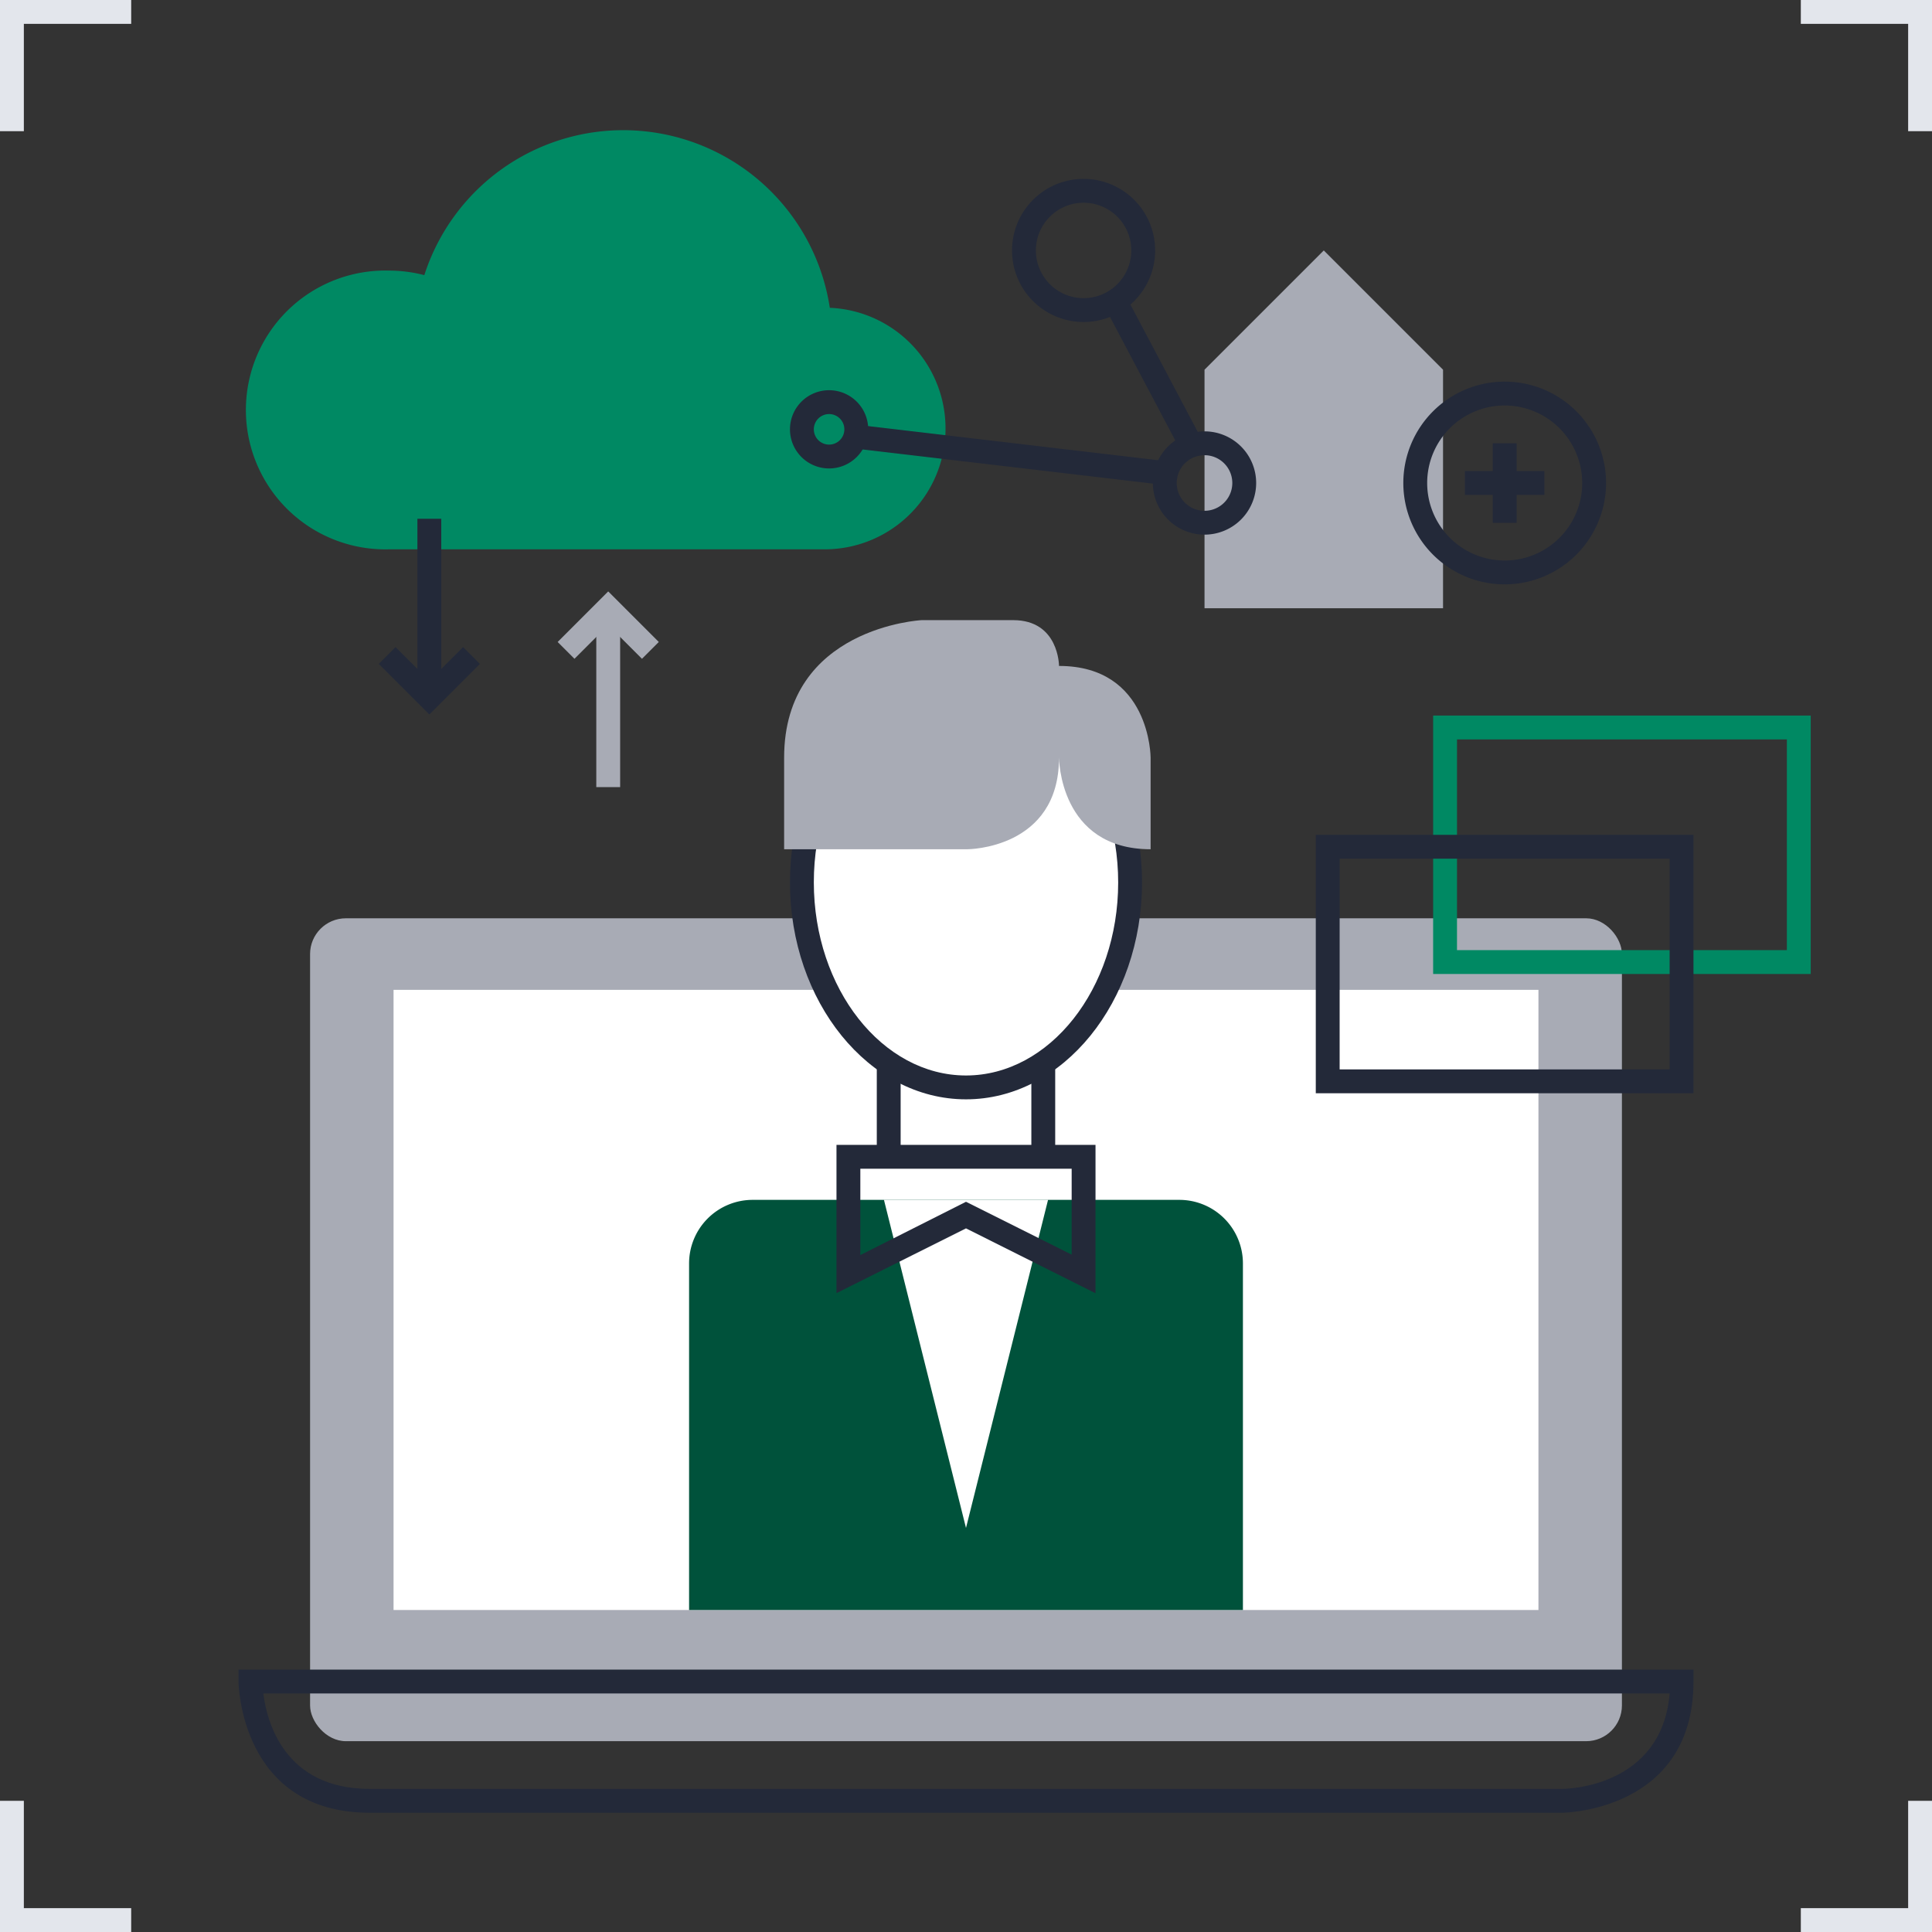 <svg xmlns="http://www.w3.org/2000/svg" viewBox="0 0 162 162"><rect x="0" y="0" width="162" height="162" fill="#333333" stroke="none"/><defs><style>.cls-1{fill:#e3e6ec}.cls-2{fill:#a8abb5}.cls-3{fill:#232939}.cls-4{fill:#fff}.cls-5{fill:#00523b}.cls-6{fill:#008963}</style></defs><title>onas_1</title><g id="Warstwa_2" data-name="Warstwa 2"><g id="Layer_1" data-name="Layer 1"><path class="cls-1" d="M2 11H0V0h11v2H2v9zm9 151H0v-11h2v9h9v2zm151 0h-11v-2h9v-9h2v11zm0-151h-2V2h-9V0h11v11z"/><rect class="cls-2" x="26" y="77" width="110" height="69" rx="3" ry="3"/><path class="cls-3" d="M131 152H31c-10.87 0-11-10.89-11-11v-1h122v1c0 10.87-10.89 11-11 11zM22.08 142c.29 2.35 1.76 8 8.92 8h100c.35 0 8.34-.13 9-8z"/><path class="cls-4" d="M33 83h96v52H33z"/><ellipse class="cls-4" cx="81" cy="73.98" rx="13.76" ry="17.2"/><path class="cls-3" d="M81 92.18C72.86 92.18 66.24 84 66.24 74S72.86 55.79 81 55.79 95.76 64 95.76 74 89.14 92.18 81 92.18zm0-34.39c-7 0-12.76 7.26-12.76 16.19S74 90.18 81 90.18 93.76 82.92 93.76 74 88 57.79 81 57.79z"/><path class="cls-2" d="M65.75 71.21h15.37s7.68 0 7.68-7.68c0 0 0 7.68 7.68 7.68v-7.68s0-7.69-7.68-7.69c0 0 0-3.84-3.84-3.84h-7.68s-11.53.58-11.53 11.53z"/><path class="cls-5" d="M98.89 100.61H63.11a5.33 5.33 0 0 0-5.33 5.33V135h46.44v-29.06a5.33 5.33 0 0 0-5.33-5.33z"/><path class="cls-4" d="M74.12 100.61L81 128.12l6.88-27.51H74.12z"/><path class="cls-3" d="M91.86 108.44L81 103l-10.86 5.43V96h21.72zM81 100.77l8.86 4.43V98H72.14v7.24z"/><path class="cls-3" d="M73.52 88.91h2v8.05h-2zm12.96 0h2v8.05h-2z"/><path class="cls-6" d="M151.83 81.67h-31.66V60h31.66zm-29.66-2h27.66V62h-27.66z"/><path class="cls-3" d="M142 91.67h-31.67V70H142zm-29.67-2H140V72h-27.67z"/><path class="cls-6" d="M69.58 25.81a17.52 17.52 0 0 0-34-2.74 11.83 11.83 0 0 0-2.93-.38 11.69 11.69 0 1 0 0 23.37H69.3a10.13 10.13 0 0 0 .28-20.25z"/><path class="cls-3" d="M35 43.5h2v15h-2z"/><path class="cls-3" d="M36 59.91l-4.24-4.24 1.41-1.41L36 57.09l2.83-2.83 1.41 1.41L36 59.91z"/><path class="cls-2" d="M50 51h2v15h-2z"/><path class="cls-2" d="M53.83 55.24L51 52.41l-2.83 2.83-1.41-1.41L51 49.59l4.24 4.24-1.41 1.41zM121 31l-10-10-10 10v20h20V31z"/><path class="cls-3" d="M126.17 49a8.5 8.5 0 1 1 8.5-8.5 8.51 8.51 0 0 1-8.5 8.5zm0-15a6.5 6.5 0 1 0 6.5 6.5 6.51 6.51 0 0 0-6.5-6.5z"/><path class="cls-3" d="M125.17 37.17h2v6.67h-2z"/><path class="cls-3" d="M122.83 39.5h6.67v2h-6.67zM101 44.83a4.33 4.33 0 1 1 4.33-4.33 4.33 4.33 0 0 1-4.33 4.33zm0-6.66a2.33 2.33 0 1 0 2.33 2.33 2.33 2.33 0 0 0-2.33-2.33zM90.86 27a6 6 0 1 1 6-6 6 6 0 0 1-6 6zm0-10a4 4 0 1 0 4 4 4 4 0 0 0-4-4zM69.52 39.28A3.28 3.28 0 1 1 72.8 36a3.28 3.28 0 0 1-3.28 3.28zm0-4.56A1.28 1.28 0 1 0 70.8 36a1.28 1.28 0 0 0-1.28-1.28z"/><path class="cls-3" transform="rotate(-83.29 84.685 38.141)" d="M83.69 25.07h2v26.14h-2z"/><path class="cls-3" transform="rotate(-27.87 96.714 31.292)" d="M95.7 24.45h2v13.7h-2z"/></g></g></svg>
